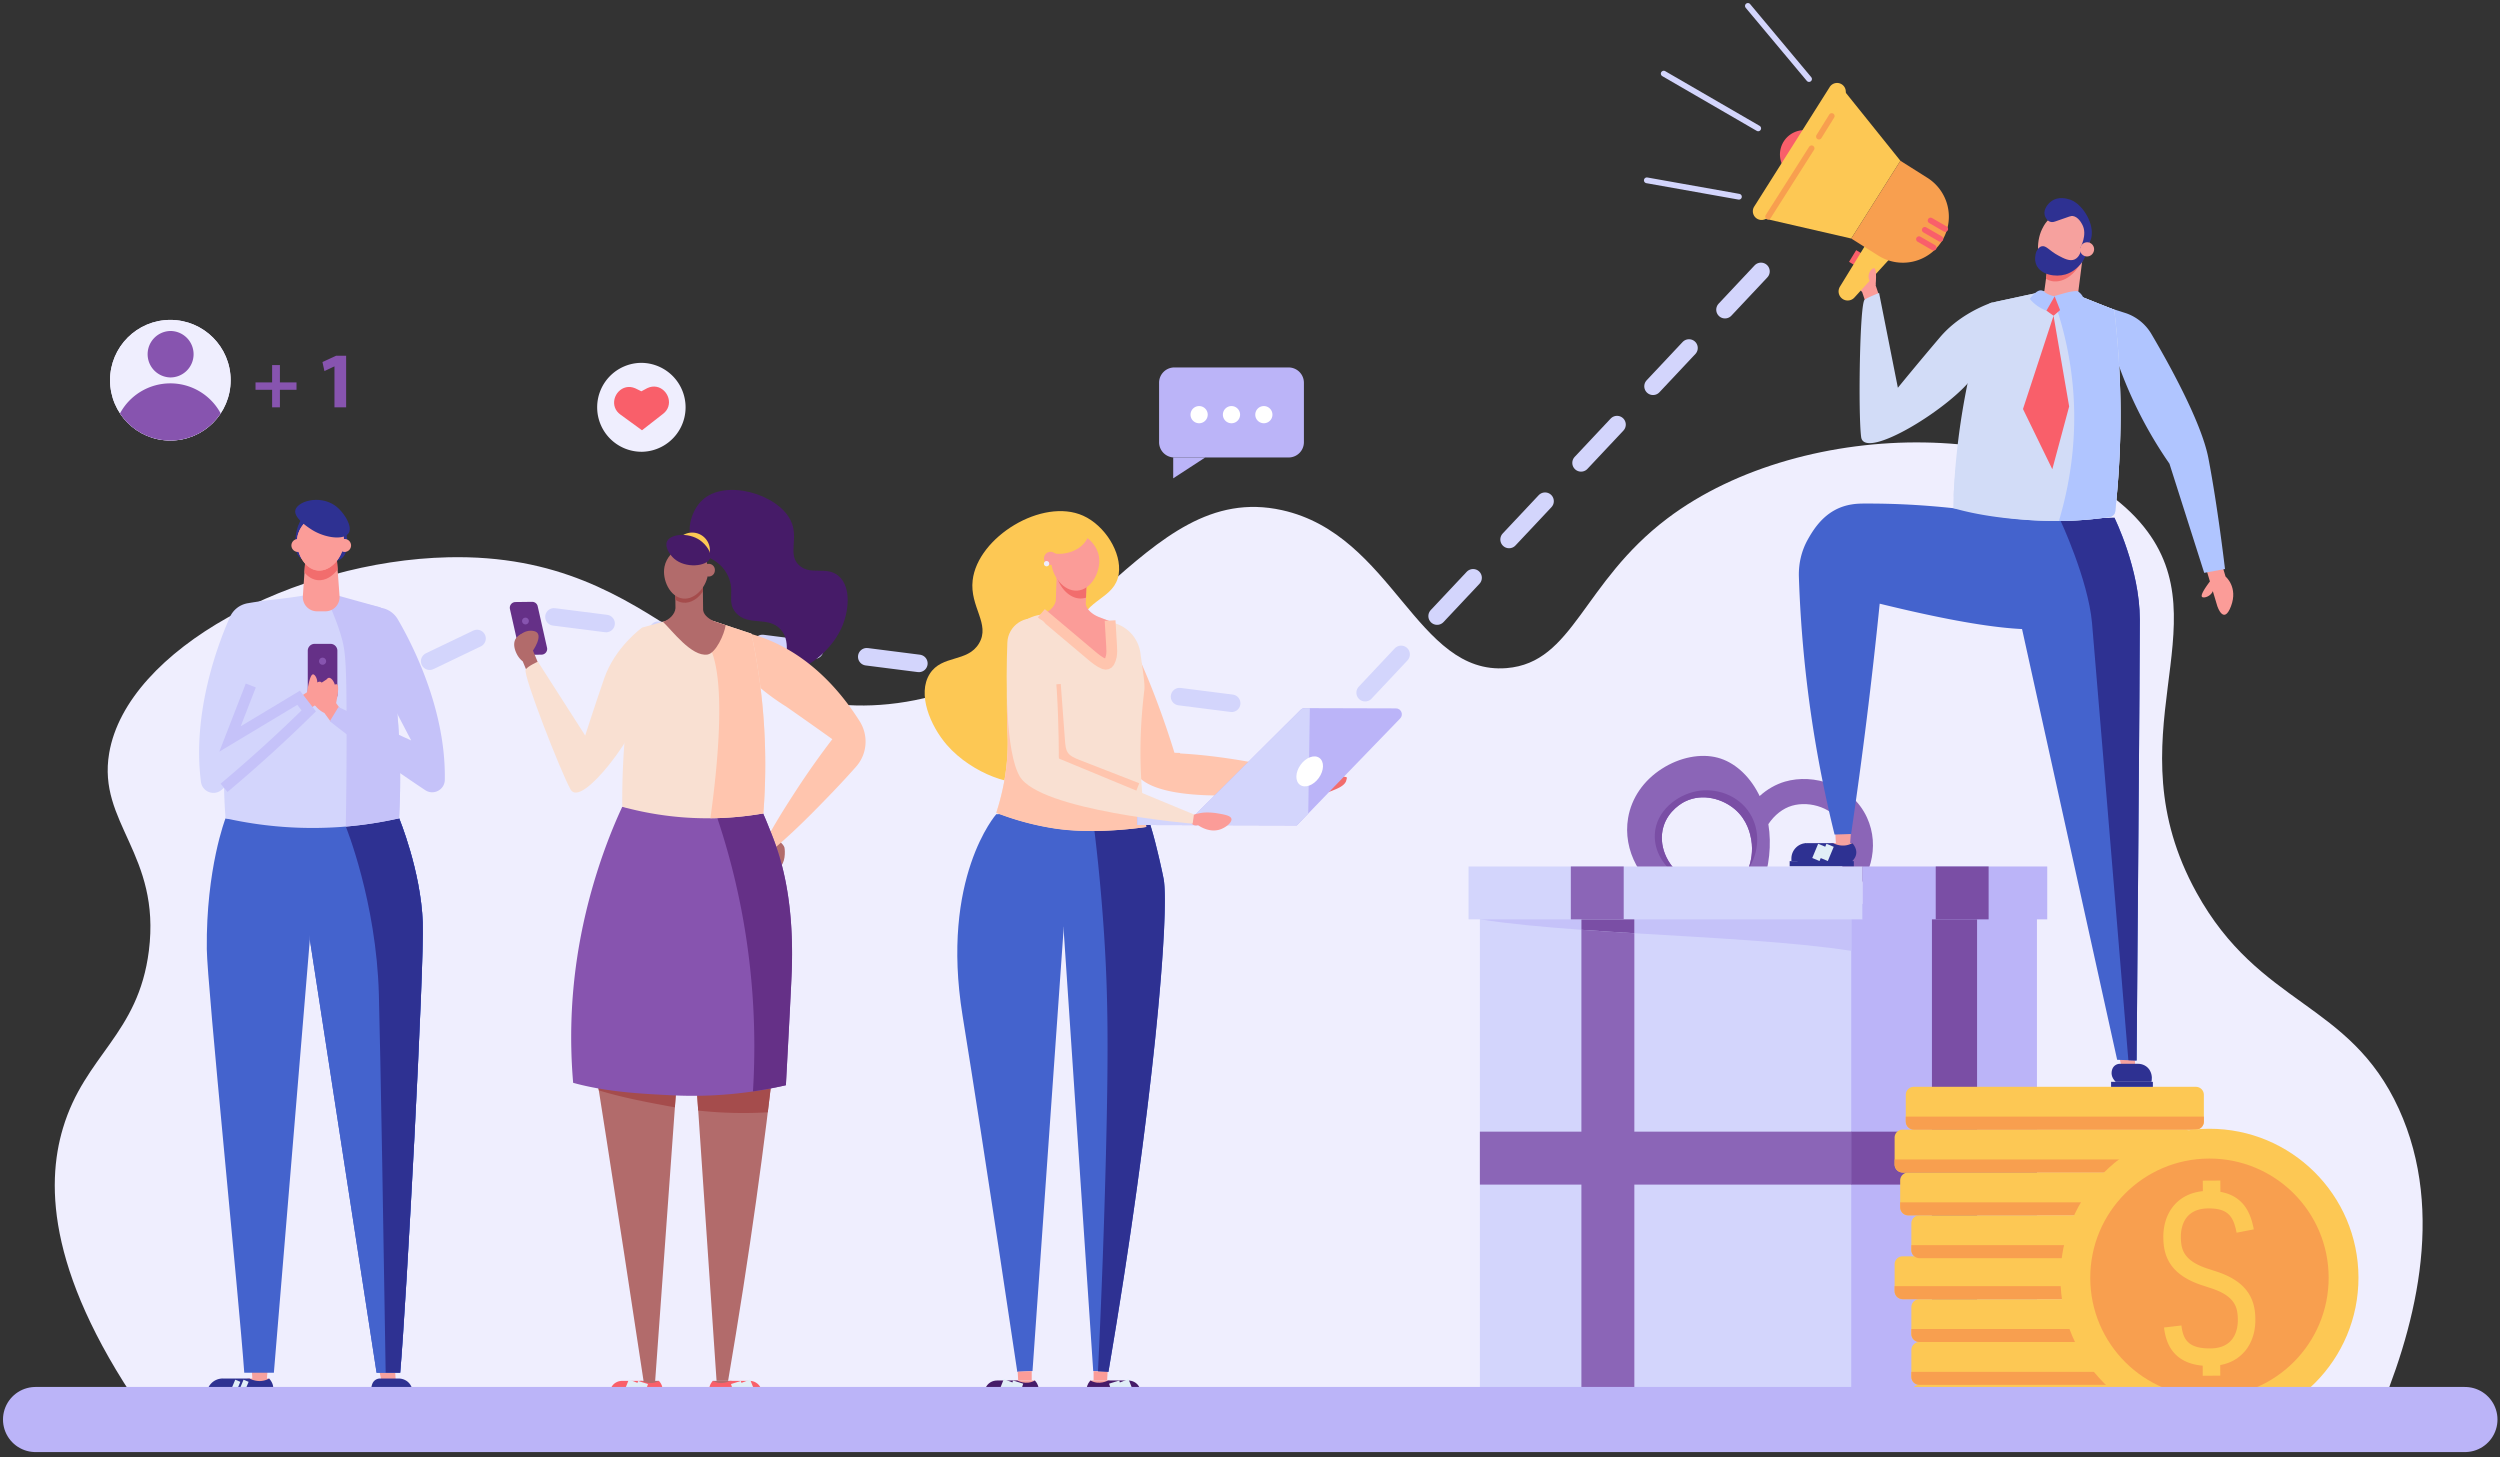 <svg xmlns="http://www.w3.org/2000/svg" width="422" height="246"><rect width="100%" height="100%" fill="#333333" stroke="none"/><g fill="none" fill-rule="evenodd"><path fill="#EFEEFE" d="M400.978 239.902c6.452-14.884 12.04-35.047 3.93-52.758-8.328-18.191-23.508-17.201-34.14-36.483-14.53-26.339 4.485-45.081-8.887-61.736-14.817-18.455-57.122-19.04-80.446-1.403-14.39 10.883-15.777 24.334-27.128 25.257-15.239 1.236-19.152-22.488-37.886-26.66-23.821-5.304-33.857 29.42-66.414 32.74-30.44 3.104-37.527-25.633-74.365-24.789-25.846.593-54.227 15.473-57.213 33.059-2.005 11.797 8.753 17.026 6.702 33.355-1.783 14.17-10.807 17.594-14.5 29.934-2.914 9.73-2.588 25.274 14.647 49.484h375.7"/><path stroke="#D3D5FC" stroke-dasharray="8.871 8.871" stroke-linecap="round" stroke-width="2.957" d="M93.508 104.13l121.948 15.544"/><path fill="#8B65B7" d="M295.225 155.677l-1.884-5.884c.451-.556 3.011-3.813 2.264-8.085-.146-.823-.606-3.25-2.735-5.079-2.034-1.75-5.43-2.806-8.424-1.34-.346.171-2.873 1.457-3.683 4.351-.827 2.953.488 6.319 3.34 8.348l-1.883 3.8c-5.287-2.622-8.327-8.26-7.396-13.714.572-3.366 2.598-6.318 5.697-8.306 3.015-1.938 6.544-2.635 9.434-1.867 2.74.73 5.236 2.923 6.844 6.018l.226.455c1.265-1.144 2.731-1.988 4.293-2.443 4.777-1.382 11.25.501 13.823 6.056 2.25 4.865.664 10.833-3.771 14.186l-2.556-3.379c2.857-2.163 3.896-5.959 2.477-9.024-1.592-3.441-5.801-4.632-8.791-3.767-1.55.45-2.97 1.566-4.001 3.111.555 3.429.18 7.15-1.148 10.762l-2.126 5.8"/><path fill="#7A4EA5" d="M295.363 137.28c-1.959-3.11-5.743-4.355-9.004-3.72-3.262.635-6.849 3.316-7.029 7.291-.125 2.794 1.466 5.517 4.093 7.104l.668.025c-2.844-2.034-4.155-5.391-3.328-8.34.81-2.894 3.337-4.18 3.683-4.351 2.994-1.466 6.39-.41 8.424 1.34 2.13 1.83 2.589 4.256 2.735 5.079.338 1.946-.008 3.679-.526 5.04 1.93-2.898 2.067-6.636.284-9.467"/><path fill="#BBB4F8" d="M281.147 238.407h62.688v-85.829h-62.688z"/><path fill="#D3D5FC" d="M249.805 238.407h62.684v-85.829h-62.684z"/><path fill="#8B65B7" d="M249.805 199.961h62.759v-8.937h-62.759z"/><path fill="#7A4EA5" d="M312.489 199.961h31.346v-8.937h-31.346z"/><path fill="#7A4EA5" d="M326.112 238.407h7.617v-85.829h-7.617z"/><path fill="#8B65B7" d="M266.94 238.407h8.937V157.53c-3.032-.18-6.027-.372-8.937-.58v81.456"/><path fill="#FFB73F" d="M275.877 152.578h-8.937v1.896l8.937-.372v-1.524"/><path fill="#C5C2F9" d="M249.805 155.188c4.924.764 10.825 1.307 17.135 1.763v-2.477l-17.135.714m62.685-2.61l-36.613 1.524v3.429c13.096.793 26.79 1.45 36.612 2.973v-7.926"/><path fill="#7A4EA5" d="M266.94 154.474v2.477c2.91.208 5.905.4 8.937.58v-3.429l-8.937.372"/><path fill="#D3D5FC" d="M247.892 155.188h66.51v-8.928h-66.51z"/><path fill="#8B65B7" d="M265.156 155.188h8.925v-8.928h-8.925z"/><path fill="#BBB4F8" d="M314.402 155.188h31.171v-8.928h-31.171z"/><path fill="#7A4EA5" d="M326.751 155.188h8.928v-8.928h-8.928z"/><path fill="#EFEEFE" d="M38.934 64.181c0-5.62-4.557-10.181-10.182-10.181-5.621 0-10.177 4.56-10.177 10.181 0 5.621 4.556 10.178 10.177 10.178 5.625 0 10.182-4.557 10.182-10.178"/><path fill="#EFEEFE" d="M38.934 64.181c0-5.62-4.557-10.181-10.182-10.181-5.621 0-10.177 4.56-10.177 10.181 0 5.621 4.556 10.178 10.177 10.178 5.625 0 10.182-4.557 10.182-10.178"/><path fill="#8754AF" d="M28.752 74.359c3.554 0 6.678-1.817 8.499-4.573a9.641 9.641 0 00-8.499-5.074 9.65 9.65 0 00-8.498 5.074 10.174 10.174 0 008.498 4.573m3.926-14.567a3.923 3.923 0 00-3.926-3.921 3.922 3.922 0 000 7.842 3.923 3.923 0 003.926-3.921m14.57 1.833v2.92h2.803v1.248h-2.803v2.961h-1.315v-2.961h-2.802v-1.248h2.802v-2.92h1.315m9.209.226h-.029l-1.663.789-.334-1.528 2.318-1.069h1.679v8.711h-1.971v-6.903"/><path fill="#FDC854" d="M323.986 233.767h47.62c.744 0 1.35.605 1.35 1.349v4.54c0 .743-.606 1.344-1.35 1.344h-47.62a1.348 1.348 0 01-1.349-1.345v-4.54c0-.743.606-1.348 1.35-1.348"/><path fill="#F89F4F" d="M324.015 241h47.567c.756 0 1.374-.614 1.374-1.374v-.827h-50.319v.827c0 .76.618 1.374 1.378 1.374"/><path fill="#FDC854" d="M323.986 226.534h47.62c.744 0 1.35.605 1.35 1.349v4.54c0 .743-.606 1.344-1.35 1.344h-47.62a1.348 1.348 0 01-1.349-1.345v-4.54c0-.743.606-1.348 1.35-1.348"/><path fill="#F89F4F" d="M324.015 233.767h47.567c.756 0 1.374-.614 1.374-1.374v-.827h-50.319v.827c0 .76.618 1.374 1.378 1.374"/><path fill="#FDC854" d="M323.986 219.3h47.62c.744 0 1.35.606 1.35 1.35v4.539c0 .743-.606 1.345-1.35 1.345h-47.62a1.348 1.348 0 01-1.349-1.345v-4.54c0-.743.606-1.348 1.35-1.348"/><path fill="#F89F4F" d="M324.015 226.534h47.567c.756 0 1.374-.614 1.374-1.374v-.827h-50.319v.827c0 .76.618 1.374 1.378 1.374"/><path fill="#FDC854" d="M321.155 212.068h47.625c.743 0 1.344.605 1.344 1.348v4.54c0 .743-.601 1.345-1.344 1.345h-47.625a1.344 1.344 0 01-1.345-1.345v-4.54c0-.743.601-1.348 1.345-1.348"/><path fill="#F89F4F" d="M321.184 219.3h47.566c.76 0 1.374-.613 1.374-1.373v-.827H319.81v.827c0 .76.614 1.374 1.374 1.374"/><path fill="#FDC854" d="M323.986 205.152h47.62c.744 0 1.35.601 1.35 1.345v4.539c0 .743-.606 1.349-1.35 1.349h-47.62a1.352 1.352 0 01-1.349-1.349v-4.54c0-.743.606-1.344 1.35-1.344"/><path fill="#F89F4F" d="M324.015 212.385h47.567c.756 0 1.374-.618 1.374-1.378v-.823h-50.319v.823c0 .76.618 1.378 1.378 1.378"/><path fill="#FDC854" d="M322.098 197.919h47.621c.748 0 1.35.601 1.35 1.344v4.54a1.35 1.35 0 01-1.35 1.349H322.1c-.744 0-1.35-.606-1.35-1.35v-4.539c0-.743.606-1.344 1.35-1.344"/><path fill="#F89F4F" d="M322.128 205.152h47.566c.76 0 1.374-.618 1.374-1.378v-.823H320.75v.823c0 .76.618 1.378 1.378 1.378"/><path fill="#FDC854" d="M321.155 190.686h47.625c.743 0 1.344.6 1.344 1.344v4.54c0 .743-.601 1.349-1.344 1.349h-47.625a1.348 1.348 0 01-1.345-1.35v-4.539c0-.743.601-1.344 1.345-1.344"/><path fill="#F89F4F" d="M321.184 197.919h47.566c.76 0 1.374-.618 1.374-1.378v-.823H319.81v.823c0 .76.614 1.378 1.374 1.378"/><path fill="#FDC854" d="M323.042 183.452h47.621c.748 0 1.349.602 1.349 1.345v4.54c0 .743-.601 1.349-1.349 1.349h-47.62c-.744 0-1.35-.606-1.35-1.35v-4.539c0-.743.606-1.345 1.35-1.345"/><path fill="#F89F4F" d="M323.072 190.686h47.566c.76 0 1.374-.619 1.374-1.379v-.822h-50.319v.822c0 .76.618 1.379 1.379 1.379"/><path fill="#FDC854" d="M398.109 215.617c-.042-13.894-11.33-25.12-25.224-25.082-13.89.038-25.12 11.33-25.082 25.22.037 13.89 11.33 25.12 25.224 25.082 13.89-.037 25.12-11.33 25.082-25.22"/><path fill="#F89F4F" d="M393.077 215.63c-.03-11.113-9.063-20.096-20.175-20.067-11.113.034-20.1 9.067-20.067 20.18.03 11.112 9.062 20.095 20.175 20.066 11.113-.033 20.096-9.066 20.067-20.18"/><path fill="#FDC854" d="M376.222 230.017c-.928.363-1.967.55-3.1.56-2.55.016-4.438-.585-5.77-1.834-1.149-1.082-1.826-2.606-2.064-4.66l2.936-.343c.28 2.41 1.195 3.9 4.878 3.875 4.214-.025 4.652-3.37 4.644-4.806-.013-2.105-.397-4.106-4.857-5.467l-.038-.013-.755-.25c-2.673-.823-4.515-1.988-5.622-3.558-1.144-1.625-1.298-3.379-1.303-4.723-.012-2.101.644-4.01 1.842-5.38 1.362-1.557 3.35-2.384 5.747-2.397 2.522-.012 4.38.648 5.683 2.018 1.257 1.324 1.73 3.09 1.997 4.477l-2.907.563c-.526-2.73-1.407-4.117-4.757-4.1-4.214.02-4.652 3.365-4.648 4.802.013 2.105.393 4.105 4.853 5.475l.033.008.756.25c2.673.823 4.515 1.984 5.625 3.555 1.145 1.62 1.3 3.374 1.308 4.719.012 2.096-.64 4.009-1.838 5.379a6.726 6.726 0 01-2.643 1.85"/><path fill="#FDC854" d="M374.785 232.209l-2.961.021-.017-3.136 2.957-.017.021 3.132m.025-29.797l-2.957.017-.021-3.136 2.961-.017.017 3.136"/><path fill="#F6A19E" d="M41.769 233.587h3.667v-.893h-3.667z"/><path fill="#2E3192" d="M45.42 232.694s1.586 1.532 0 3.12h-9.46c-.046-.185-.246-1.103.3-2.014a2.728 2.728 0 011.329-1.106h4.531s1.637.96 3.3 0"/><path fill="#4463CD" d="M34.607 236.686h11.092v-.873H34.607z"/><path fill="#2E3192" d="M37.589 232.694a2.681 2.681 0 00-2.681 2.685v.434h1.445a3.672 3.672 0 01.142-1.407 3.797 3.797 0 011.094-1.712"/><path fill="#F6A19E" d="M42.496 231.023l.104 1.813 2.448-.046.15-1.875-2.702.108"/><path fill="#4463CD" d="M41.23 231.712h5l6.072-73.112-.46-19.085-13.773-1.386s-3.307 8.494-3.161 22.096c.062 6 5.437 58.946 6.323 71.487m21.394 4.97h7.225v-.869h-7.225z"/><path fill="#F6A19E" d="M63.953 231.031l.384 1.805 2.447-.046-.116-1.875-2.715.116"/><path fill="#2E3192" d="M67.286 232.694c.806 0 1.578.4 2 1.085.004.009.008.013.013.021.55.91.35 1.83.304 2.013h-6.519c-.613-.539-.459-1.633-.238-2.217a1.398 1.398 0 011.308-.902h3.132"/><path fill="#4463CD" d="M67.553 231.712c1.052-11.868 4.084-68.769 3.809-76.023-.335-8.757-3.989-17.56-3.989-17.56-3.12.304-13.881.275-17.201 0-.272 3.5.797 9.976.898 14.128.083 3.637.88 3.224 1.232 6.343l11.263 73.112h3.988"/><path fill="#4463CD" d="M67.553 231.712c1.052-11.868 4.084-68.769 3.809-76.023-.335-8.757-3.989-17.56-3.989-17.56-3.12.304-13.881.275-17.201 0-.272 3.5.797 9.976.898 14.128.083 3.637.88 3.224 1.232 6.343l11.263 73.112h3.988"/><path stroke="#E1EEF7" stroke-width=".931" d="M40.137 233.074l-.999 2.4m2.4-2.4l-.994 2.4"/><path fill="#2E3192" d="M71.362 155.69c-.335-8.758-3.989-17.561-3.989-17.561-1.22.12-3.612.187-6.272.213l-2.731 1.181s5.153 12.637 5.583 28.302c.288 10.52.827 43.403 1.148 63.887h2.452c1.052-11.868 4.084-68.769 3.809-76.023"/><path fill="#D3D5FC" d="M38.07 138.129a98.074 98.074 0 010-14.65c.575-7.764 2.083-16.225 3.632-21.629 4.03-.735 8.019-.83 12.095-1.87l10.436 2.555a127.57 127.57 0 012.998 19.85c.41 5.75.393 11.033.142 15.744a66.195 66.195 0 01-9.839 1.461 67.05 67.05 0 01-19.465-1.461"/><path fill="#C5C2F9" d="M64.233 102.535l-9.184-2.556c.134 1.6 1.512 3.826 2.581 7.555.656 2.293.865 3.997.877 15.31a930.624 930.624 0 01-.137 16.68c3.315-.285 6.33-.79 9.003-1.395.25-4.711.268-9.994-.142-15.745a127.574 127.574 0 00-2.998-19.849"/><path fill="#FB9C98" d="M54.928 103.19h-1.42a2.389 2.389 0 01-2.384-2.547l.53-7.943h5.083l.576 7.93a2.39 2.39 0 01-2.385 2.56"/><path fill="#F26D6D" d="M56.987 96.129l-.25-3.429h-5.083l-.263 3.938c.597.719 1.374 1.22 2.272 1.295 1.29.113 2.502-.672 3.324-1.804"/><path fill="#653087" d="M55.789 118.43h-2.677a1.158 1.158 0 01-1.161-1.157v-7.43c0-.639.518-1.16 1.16-1.16h2.678c.643 0 1.16.521 1.16 1.16v7.43c0 .639-.517 1.157-1.16 1.157"/><path fill="#8754AF" d="M53.855 111.572a.592.592 0 01.635-.555c.33.02.58.309.56.639a.598.598 0 11-1.195-.084"/><path fill="#FB9C98" d="M51.608 120.075l1.487-.973a4.238 4.238 0 001.746-.535c.33-.188 1.724-.981 1.775-2.271.037-.907-.598-1.909-1.086-1.88-.163.009-.297.134-.393.263l-4.731 3.103 1.202 2.293"/><path fill="#2E3192" d="M57.18 87.184s1.382 1.144 1.423 4.48c.042 3.337-2.526 3.112-2.526 3.112l-.568-5.258 1.67-2.334m-5.913 0s-1.378 1.144-1.42 4.48c-.046 3.337 2.527 3.112 2.527 3.112l.568-5.258-1.675-2.334"/><path fill="#FB9C98" d="M51.984 87.743c-.175.134-1.503 1.182-1.796 2.94-.392 2.33 1.124 5.42 3.475 5.621 2.255.192 4.268-2.343 4.39-4.706.1-2.097-1.266-4.498-3.187-4.807-1.353-.213-2.519.676-2.882.952"/><path fill="#FB9C98" d="M51.984 87.743c-.175.134-1.503 1.182-1.796 2.94-.392 2.33 1.124 5.42 3.475 5.621 2.255.192 4.268-2.343 4.39-4.706.1-2.097-1.266-4.498-3.187-4.807-1.353-.213-2.519.676-2.882.952"/><path fill="#2E3192" d="M49.838 86.252c-.134 1.39 2.685 3.099 2.96 3.266 2.398 1.428 5.684 1.708 6.173.209.263-.806-.3-2.038-1.057-3.032a7.26 7.26 0 00-.906-.99c-2.74-2.418-7.012-1.094-7.17.547"/><path fill="#FB9C98" d="M59.255 92.166a1.097 1.097 0 00-.998-1.182 1.094 1.094 0 00-.184 2.18 1.095 1.095 0 001.182-.998m-7.885 0a1.09 1.09 0 00-.994-1.182 1.096 1.096 0 00-1.182.998c-.05.601.397 1.127.999 1.182a1.093 1.093 0 001.177-.998"/><path fill="#D3D5FC" d="M41.702 101.85a4.016 4.016 0 00-2.89 2.31c-1.979 4.456-6.406 16.057-4.89 27.821.217 1.662 2.176 2.44 3.462 1.366a230.973 230.973 0 006.327-5.467 243.56 243.56 0 008.407-7.884c-1.023-1.324-.69-.894-1.712-2.214l-11.58 6.958 5.311-13.677-2.435-9.213"/><path stroke="#C5C2F9" stroke-width="1.816" d="M37.819 132.984a243.993 243.993 0 0014.299-12.988c-1.023-1.324-.69-.894-1.712-2.214l-11.58 6.958 3.507-9.03"/><path fill="#FB9C98" d="M51.825 116.926c.389-2.522.748-3.086 1.015-3.094.368-.009.965 1.031.61 1.983a1.726 1.726 0 01-1.625 1.111"/><path fill="#FB9C98" d="M55.801 121.787l-1.048-1.436a4.293 4.293 0 01-1.44-1.12c-.243-.292-1.266-1.532-.857-2.756.288-.86 1.24-1.57 1.683-1.37.15.067.23.23.272.385l3.328 4.577-1.938 1.72"/><path fill="#C5C2F9" d="M64.016 102.56a4.018 4.018 0 013.128 1.975c2.464 4.21 8.147 15.252 7.939 27.112-.03 1.67-1.892 2.66-3.291 1.737a254.293 254.293 0 01-6.891-4.731 248.152 248.152 0 01-9.23-6.908c.874-1.428.59-.964 1.458-2.388l12.282 5.633-6.794-13.004 1.399-9.426"/><path fill="#FB9C98" d="M56.716 118.764c.526-2.498.392-3.15.146-3.25-.343-.137-1.27.623-1.274 1.638a1.716 1.716 0 001.128 1.612"/><path fill="#B26B6B" d="M104.884 140.233s-9.188 10.386-5.525 33.03c3.666 22.639 9.27 59.827 9.27 59.827h1.963l5.363-74.365s3.211-6.306 3.412-19.13l-14.483.638m3.165 93.634h3.178v-.777h-3.178z"/><path fill="#F95F6A" d="M111.215 233.09s1.378 1.328 0 2.706h-8.206a2.369 2.369 0 01.258-1.745c.005-.004.009-.013.013-.017.372-.601 1.044-.944 1.75-.944h3.32s1.424.836 2.865 0"/><path fill="#D3D5FC" d="M102.779 236.678h8.678v-.882h-8.678z"/><path stroke="#E1EEF7" stroke-width="1.744" d="M106.96 233.178c-.27.688-.549 1.389-.82 2.076m2.4-1.887c-.228.741-.456 1.47-.692 2.211"/><path fill="#A54C4C" d="M119.362 139.766l-.722-.138-9.438.413c-3.182 5.417-6.757 12.838-9.267 21.428a89.268 89.268 0 00-1.328 5.09c.13 2.106.367 4.336.752 6.704.542 3.336 1.123 6.99 1.724 10.795 3.938 1.203 7.96 1.959 11.685 2.652.384.07.769.138 1.153.204l2.034-28.189s3.182-6.247 3.407-18.96"/><path fill="#B26B6B" d="M128.137 136.458c.517.017 1.987 5.454 2.171 6.043.814 2.631 1.838 7.317 2.026 8.348.993 5.438-2.038 38.834-9.434 82.241h-1.946c-1.65-24.639-3.47-50.824-5.12-75.463.3-7.175.6-14.353.902-21.528l11.4.36"/><path fill="#B26B6B" d="M120.323 233.867h3.178v-.777h-3.178z"/><path fill="#F95F6A" d="M120.335 233.09s-1.378 1.328 0 2.706h8.207a2.36 2.36 0 00-.272-1.762c-.372-.601-1.048-.944-1.75-.944h-3.32s-1.424.836-2.865 0"/><path fill="#D3D5FC" d="M120.093 236.678h8.678v-.882h-8.678z"/><path stroke="#E1EEF7" stroke-width="1.744" d="M125.804 233.178c.27.688.549 1.389.82 2.076m-2.4-1.887c.228.741.456 1.47.692 2.211"/><path fill="#A54C4C" d="M132.334 150.85c-.188-1.032-1.212-5.718-2.026-8.349-.05-.163-.196-.69-.397-1.37-.918-.096-1.841-.196-2.764-.296a2.952 2.952 0 00-1.048-.305 2.941 2.941 0 00-1.333.2c-2.259-.371-4.58-.793-6.961-1.265a19.285 19.285 0 01-1.195-.292l-.776 18.454c.655 9.768 1.336 19.774 2.02 29.835 4.29.471 8.245.5 11.748.296 2.452-19.954 3.337-33.601 2.732-36.909"/><path fill="#461B68" d="M142.01 106.068c1.282-2.794 1.733-6.911-.414-8.807-2.067-1.825-4.748-.017-6.727-1.859-1.976-1.841.037-4.577-1.395-7.53-2.18-4.493-11.021-7.078-14.91-3.47-1.778 1.654-2.747 4.815-1.762 7.137 1.157 2.727 4.097 2.134 5.868 5.258 1.629 2.877-.134 4.677 1.52 6.61 2.055 2.402 5.496.49 7.617 2.882 2.063 2.322.055 5.789 1.67 6.511 1.847.823 6.612-2.552 8.533-6.732"/><path fill="#FDC854" d="M113.854 92.888a2.986 2.986 0 115.973-.001 2.986 2.986 0 01-5.973.001"/><path fill="#B26B6B" d="M131.056 141.503s1.232 1.015 1.357 1.553c.121.54.221 2.753-.94 3.42-1.16.669-1.027-.93-1.027-.93l-.004-1.742-1.266-2.08 1.88-.221"/><path fill="#FFC5AE" d="M123.463 109.012c-.137-1.428 1.203-2.543 2.598-2.192.472.117.948.25 1.424.397 8.686 2.693 14.324 9.312 17.62 14.516 1.528 2.41 1.298 5.538-.594 7.676a139.459 139.459 0 01-3.708 4.03c-3.587 3.746-6.724 6.903-10.09 9.76-.693-.456-.672-1.028-1.365-1.483 1.578-2.873 3.002-5.174 5.04-8.302 2.05-3.15 4.105-6.027 6.11-8.64a772.644 772.644 0 00-7.826-5.526s-8.206-4.936-9.096-9.471a8.96 8.96 0 01-.113-.765"/><path fill="#FB9C98" d="M90.238 110.49c.025-2.067-.188-2.563-.401-2.605-.292-.059-.91.693-.752 1.503.109.568.572 1.01 1.153 1.103"/><path fill="#653087" d="M91.411 110.507l-2.806.034a.958.958 0 01-.952-.752l-1.575-6.99a.965.965 0 01.932-1.174l2.806-.034a.95.95 0 01.948.752l1.574 6.99a.964.964 0 01-.927 1.174"/><path fill="#8754AF" d="M89.26 104.74a.57.57 0 10-1.126.181.57.57 0 001.127-.181"/><path fill="#B26B6B" d="M88.847 113.105l-.605-1.462a3.675 3.675 0 01-1.015-1.265c-.15-.3-.777-1.583-.171-2.556.43-.685 1.394-1.102 1.737-.835.117.088.15.242.159.388l1.925 4.644-2.03 1.086"/><path fill="#F9E0D2" d="M108.387 105.939s-4.568 3.257-6.414 8.62c-1.842 5.361-3.19 9.604-3.19 9.604l-7.99-12.474s-1.658.735-2.059 1.32c-.534.768 5.893 17.24 7.58 20.254 1.833 3.274 11.401-9.513 12.658-15.147 1.253-5.633-.585-12.177-.585-12.177"/><path fill="#B26B6B" d="M87.047 107.943s1.261-1.862 3.12-1.411c1.862.455-.347 3.503-.347 3.503l-2.773-2.092"/><path fill="#8754AF" d="M121.63 137.506a2.853 2.853 0 00-1.082-.163c-.61.03-1.064.247-1.294.38a214.57 214.57 0 01-7.07-.325c-2.494-.155-4.799-.986-7.146-1.211-2.764 5.921-6.03 14.963-7.609 25.416a90.039 90.039 0 00-.68 21.177c5.596 1.554 11.484 1.85 16.783 2.113a69.728 69.728 0 0019.127-1.708c.53-9.755.932-17.498.998-19.57.443-14.144-2.73-21.093-3.963-24.2a59.175 59.175 0 00-.885-2.113c-2.393.07-4.786.137-7.179.204"/><path fill="#653087" d="M128.809 137.302c-2.393.07-4.786.137-7.179.204a2.728 2.728 0 00-.798-.158 119.88 119.88 0 013.133 10.77c3.328 13.827 3.733 26.26 3.136 36.111a70.916 70.916 0 005.558-1.044c.53-9.755.932-17.498.998-19.57.443-14.144-2.73-21.093-3.963-24.2a59.175 59.175 0 00-.885-2.113"/><path fill="#F9E0D2" d="M128.855 137.306c.48-6.18.505-13.414-.501-21.407a105.24 105.24 0 00-1.52-8.937c-3.375-1.115-6.75-2.23-10.12-3.345l-8.33 2.322a129.13 129.13 0 00-3.346 30.248c2.848.78 6.348 1.49 10.378 1.791a54.707 54.707 0 0013.439-.672"/><path fill="#FFC5AE" d="M128.855 137.306c.48-6.18.505-13.414-.501-21.407a105.24 105.24 0 00-1.52-8.937c-2.164-.714-4.327-1.428-6.49-2.147-1.282.982-1.733 2.318-.693 4.147 3.06 5.367 1.445 20.747.263 29.158a54.58 54.58 0 008.94-.814"/><path fill="#B26B6B" d="M114.017 102.665l-.05-4.69 4.66-.226.059 5.237c.104.948 1.261 1.7 2.163 2l1.637.54c-.171 1.448-1.65 4.752-3.07 4.965-2.685.405-6.009-4.13-7.525-5.534 1.003-.275 2.063-1.257 2.126-2.292"/><path fill="#A54C4C" d="M118.648 99.841l-.02-2.092-4.661.226.033 3.261c.384.263.819.439 1.29.493 1.308.146 2.56-.697 3.358-1.888"/><path fill="#B26B6B" d="M113.92 92.95c-.166.122-1.44 1.07-1.757 2.715-.426 2.184.918 5.12 3.128 5.37 2.109.235 4.067-2.096 4.234-4.317.15-1.967-1.073-4.256-2.873-4.59-1.265-.238-2.385.572-2.731.823"/><path fill="#B26B6B" d="M120.665 96.321a1.027 1.027 0 10-2.046-.171 1.028 1.028 0 102.046.171"/><path fill="#461B68" d="M112.593 91.389c-.418.91.43 2.234 1.21 2.919 1.922 1.687 5.476 1.299 6.044-.03.405-.947-.698-2.396-1.72-3.106-1.91-1.32-4.945-1.07-5.534.217"/><path fill="#4463CD" d="M192.103 133.56c.53.017 2.046 5.613 2.234 6.218.84 2.71 1.892 7.53 2.088 8.595 1.02 5.596-1.708 38.516-9.321 83.197l-2.568-.133-5.1-76.09c.31-7.384.623-14.771.932-22.159l11.735.372"/><path fill="#F6A19E" d="M184.06 233.825h3.269v-.797h-3.269z"/><path fill="#461B68" d="M184.072 233.028s-1.42 1.365 0 2.785h8.448c.042-.167.218-.99-.271-1.8-.004-.004-.008-.012-.013-.016-.38-.619-1.073-.97-1.8-.97h-3.416s-1.465.857-2.948 0"/><path fill="#D3D5FC" d="M183.822 236.719h8.932v-.906h-8.932z"/><path fill="#FB9C98" d="M186.966 231.541l-.083 1.487h-2.285v-1.579l2.368.092"/><path stroke="#E1EEF7" stroke-width="1.796" d="M189.646 233.115c.278.692.548 1.383.827 2.074m-2.4-1.891c.23.743.459 1.474.688 2.217"/><path fill="#2E3192" d="M185.337 231.478l1.767.092c7.613-44.68 10.34-77.601 9.321-83.197-.196-1.065-1.249-5.885-2.088-8.595-.188-.605-1.704-6.201-2.234-6.218 0 0-4.82-.155-8.277-.263a318.838 318.838 0 012.551 24.547c.652 10.09.748 19.031.31 36.892a1564.398 1564.398 0 01-1.35 36.742"/><path fill="#FDC854" d="M159.838 125.755c-2.82-3.254-5.045-8.616-2.898-12.007 2.063-3.261 6.38-1.883 8.318-5.14 1.963-3.296-1.599-6.156-1.073-10.667.844-7.275 11.756-13.99 18.647-10.891 3.675 1.65 6.548 6.247 6.013 9.826-.634 4.281-5.717 4.197-6.635 8.829-.882 4.456 3.395 6.686 2.033 9.968-1.64 3.943-8.423 2.176-10.599 6.381-1.967 3.797 2.26 7.751.31 9.41-2.164 1.829-9.894-.836-14.116-5.71"/><path fill="#4463CD" d="M168.165 137.444s-9.459 10.695-5.684 33.998c3.771 23.303 9.238 60.128 9.238 60.128l2.568-.133 5.275-74.958s3.307-6.49 3.512-19.691l-14.909.656"/><path fill="#F26D6D" d="M219.77 133.163l.618-.05c.23-.02.46-.038.69-.03.58.585 1.494.865 2.317.79.334-.033.66-.121.985-.213.13-.038.247-.092.435-.163.35-.138.639-.263.735-.305.522-.234 1.578-.71 1.724-1.528.013-.08.176-.451-.029-.493-1.344-.276-3.153-.418-4.335-.367-.066-.305-.029-.61.184-.836.134-.137.305-.234.46-.35.154-.113.304-.251.359-.439.058-.184-.013-.418-.192-.489-.197-.079-.414.059-.58.193-.285.225-.573.45-.857.672-.259.205-.518.41-.702.68-.087.134-.162.285-.3.368-.121.075-.272.084-.41.088l-1.11.037c0 .802.008 1.63.008 2.435"/><path fill="#FFC5AE" d="M184.243 111.393s2.911 12.841 7.58 19.29c4.456 6.16 28.118 2.547 28.118 2.547l-.017-2.614s-10.837-3.045-21.657-3.475c0 0-2.982-10.065-7.154-18.517a2.41 2.41 0 00-3.971-.526l-2.899 3.295"/><path stroke="#FFC5AE" stroke-width="1.82" d="M198.296 127.07a3.325 3.325 0 01-1.077 2.36"/><path fill="#F9E0D2" d="M193.485 139.594c-1.6-10.511-.873-18.425-.317-23.165.12-1.036-.276-3.295-.664-6.172a6.131 6.131 0 00-3.897-4.907c-2.497-.957-4.998-1.913-7.5-2.865l-5.976 1.374a6.6 6.6 0 00-3.587 2.176s-.009.016-.021.025c-2.134 2.568-1.454 17.836-1.454 17.836.138 3.09-.075 7.626-1.896 13.276a46.709 46.709 0 009.819 2.644c5.566.86 12.035.275 15.493-.222"/><path fill="#FB9C98" d="M178.221 101.316l.18-5.108 5.078-.017-.196 5.705c.067 1.036 1.29 1.913 2.26 2.28l1.753.673c.489 2.986.885 6.815-.347 7.312-.73.297-1.733-.701-3.24-2.063a93.61 93.61 0 00-7.914-6.394c1.102-.25 2.305-1.265 2.426-2.388"/><path fill="#F26D6D" d="M182.602 101.023a2.93 2.93 0 00.718-.142l.16-4.69-5.08.017-.037 1.007c.526 2.054 2.276 3.938 4.24 3.808"/><path fill="#FB9C98" d="M183.734 90.971c.175.142 1.516 1.236 1.783 3.04.35 2.398-1.261 5.53-3.67 5.688-2.31.155-4.327-2.48-4.398-4.907-.067-2.146 1.378-4.577 3.353-4.852 1.39-.197 2.564.743 2.932 1.031"/><path fill="#FDC854" d="M183.813 88.403c.589.898-.1 2.443-.818 3.295-1.771 2.105-5.613 2.263-6.432.944-.584-.94.36-2.656 1.333-3.58 1.812-1.711 5.078-1.933 5.917-.66"/><path fill="#FFC5AE" d="M177.996 139.853c5.562.86 12.031.238 15.49-.259-.155-3.006-.565-3.7-1.446-5.8-2.23-.994-11.935-3.19-13.568-3.776-1.938-.693-.389-8.519-1.93-9.471-1.194-.735-3.8-5.245-6.556-3.955-.071 3.896.083 7.346.083 7.346.138 3.09-.075 7.626-1.896 13.276a46.46 46.46 0 009.823 2.64"/><path fill="#FB9C98" d="M176.225 94.308a1.12 1.12 0 011.073-1.165c.618-.021 1.14.46 1.165 1.077a1.12 1.12 0 01-2.238.088"/><path fill="#EFEEFE" d="M177.11 95.147c0-.246-.2-.446-.45-.446a.448.448 0 10.008.897.44.44 0 00.442-.45"/><path stroke="#FFC5AE" stroke-width="1.82" d="M175.778 103.512c1.98 1.667 3.955 3.333 5.935 4.995.822.697 1.65 1.39 2.472 2.084.68.572 1.386 1.157 2.2 1.487.318.13.686.004.848-.293.172-.317.293-.66.364-1.01.108-.572.075-1.161.042-1.742-.088-1.428-.172-2.856-.255-4.28m-9.234 10.77c.238 3.161.472 6.323.706 9.484.067.906.15 1.863.677 2.602.563.802 1.532 1.198 2.447 1.553 3.328 1.3 6.66 2.598 9.993 3.897"/><path fill="#BBB4F8" d="M191.978 137.728l9.546.025 18.02-17.929c.188-.188.443-.292.71-.292l15.377.042c.885 0 1.336 1.065.718 1.7l-17.448 18.053-26.928-.07.005-1.53"/><path fill="#D3D5FC" d="M218.901 139.327l-26.928-.07.005-1.53 9.546.026 18.02-17.929c.188-.188.443-.292.71-.292l.848.004-.271 17.795-1.93 1.996"/><path fill="#FFF" d="M219.536 129.104c.902-1.257 2.326-1.78 3.174-1.17.852.61.806 2.126-.096 3.383-.902 1.253-2.326 1.78-3.174 1.165-.852-.61-.806-2.121.096-3.378"/><path fill="#FB9C98" d="M201.295 139.143c-.364-.321-.401-1.04.079-1.57a9.86 9.86 0 01.36-.117s.53-.163 1.077-.242c1.177-.175 2.522.05 2.522.05 1.332.221 2.401.401 2.53.948.138.618-.956 1.495-1.966 1.817-1.746.55-3.354-.522-3.667-.74-.042.013-.585.163-.935-.146"/><path fill="#F9E0D2" d="M175.707 104.636c-2.693-.978-5.562.969-5.667 3.838-.238 6.393-.326 18.37 2.076 22.555 3.336 5.817 29.208 8.01 29.208 8.01l.217-1.558-22.814-9.446s.112-22.23-2.928-23.366c-.03-.012-.058-.025-.092-.033"/><path fill="#F6A19E" d="M171.422 233.825h3.275v-.797h-3.275z"/><path fill="#461B68" d="M174.684 233.028s1.416 1.365 0 2.785h-8.448c-.042-.167-.222-.99.267-1.8l.012-.016c.385-.619 1.078-.97 1.8-.97h3.42s1.467.857 2.95 0"/><path fill="#D3D5FC" d="M165.998 236.719h8.932v-.906h-8.932z"/><path fill="#FB9C98" d="M171.786 231.541l.083 1.487h2.285v-1.579l-2.368.092"/><path stroke="#E1EEF7" stroke-width="1.796" d="M170.279 233.115c-.27.692-.549 1.383-.82 2.074m2.4-1.891c-.229.743-.466 1.474-.696 2.217"/><path fill="#F6A19E" d="M309.09 143.186h3.579v-.869h-3.579z"/><path fill="#2E3192" d="M312.656 142.317s1.554 1.491 0 3.045h-9.242c-.041-.184-.238-1.082.297-1.967a2.613 2.613 0 011.294-1.078h4.427s1.604.936 3.224 0m-10.561 3.897h10.833v-.852h-10.833z"/><path fill="#2E3192" d="M305.005 142.317a2.617 2.617 0 00-2.618 2.619v.426h1.416c-.03-.318-.034-.81.133-1.374a3.69 3.69 0 011.07-1.67"/><path fill="#F6A19E" d="M309.8 140.68l.104 1.771 2.389-.046.146-1.829-2.639.104"/><path stroke="#E1EEF7" stroke-width="1.33" d="M307.52 142.685l-.999 2.4m2.4-2.4l-.998 2.4"/><path fill="#4463CD" d="M350.125 90.282c2.35 1.78 3.157 3.617 3.374 4.156.217.538.906 2.305.572 4.435 0 0-.463 2.944-3.566 5.646-3.846 3.345-16.659 1.436-33.213-2.619a855.108 855.108 0 01-4.827 38.885c-.811.02-1.98.062-2.79.083a210.79 210.79 0 01-3.659-18.195 210.394 210.394 0 01-2.364-25.304c-.07-2.234.447-4.456 1.558-6.394l.025-.05c.677-1.165 2.005-3.474 4.473-4.815 1.975-1.077 3.88-1.106 4.986-1.11 10.875-.042 18.267 1.169 27.028 2.275 1.896.238 5.291.652 8.403 3.007"/><path fill="#FB9C98" d="M375.127 95.49l.543 1.83s2.155 1.77.923 5.01c-1.228 3.241-2.3.021-2.3.021l-1.738-5.809 2.572-1.052"/><path fill="#FB9C98" d="M373.19 97.941c-1.512 1.984-1.667 2.619-1.487 2.81.242.264 1.378-.016 1.808-.914a1.68 1.68 0 00-.321-1.896"/><path fill="#B0C5FF" d="M358.67 52.805a7.999 7.999 0 014.476 3.554c2.81 4.765 8.448 14.847 9.626 20.96 1.583 8.22 2.806 18.726 2.806 18.726l-3.508.652c-1.954-6.143-3.913-12.282-5.867-18.425-2-2.882-4.18-6.478-6.168-10.78a72.047 72.047 0 01-4.101-11.25c-.15-1.482-.305-2.965-.46-4.447l3.195 1.01"/><path fill="#FB9C98" d="M314.882 50.934l-.555-1.65a4.203 4.203 0 01-1.024-1.465c-.137-.342-.73-1.796.005-2.819.522-.722 1.616-1.11 1.97-.793.122.108.147.284.143.438l1.77 5.245-2.309 1.044"/><path fill="#D2DCF7" d="M337.316 52.212a.969.969 0 00-1.294-1.069c-2.042.764-5.747 2.493-8.528 5.76-4.042 4.747-7.133 8.552-7.133 8.552l-3.17-15.999s-1.783.685-2.43 1.12c-.856.571-1.11 19.44-.597 23.21.564 4.093 15.514-5.157 19.068-10.423 2.552-3.78 3.658-8.683 4.084-11.15"/><path fill="#2E3192" d="M356.351 183.461h7.054v-.848h-7.054z"/><path fill="#F6A19E" d="M357.646 177.94l.376 1.762 2.389-.046-.113-1.829-2.652.113"/><path fill="#2E3192" d="M360.9 179.569c.789 0 1.54.384 1.958 1.056l.012.021c.535.885.339 1.783.297 1.967h-6.043c-.806-.806-.773-1.595-.56-2.167.2-.53.71-.877 1.274-.877h3.061"/><path fill="#4463CD" d="M360.661 179.013c.096-11.685.551-67.332.543-74.427-.012-8.557-4.289-17.19-4.289-17.19-3.061.188-13.564-.225-16.796-.61-.389 3.404.426 9.765.371 13.82-.046 3.554.48 1.988.714 5.045l16.17 73.241 3.287.121"/><path fill="#2E3192" d="M360.661 179.013c.096-11.685.551-67.332.543-74.427-.012-8.557-4.289-17.19-4.289-17.19-1.52.097-4.878.038-8.273-.087l-.914.38s4.744 10.094 5.404 17.46c.492 5.534 4.284 51.392 6.134 73.814l1.395.05"/><path fill="#D2DCF7" d="M331.854 86.068a2.728 2.728 0 01-2.067-2.777 120.529 120.529 0 015.821-31.705.738.738 0 01.54-.485c3.841-.826 7.683-1.653 11.525-2.476l9.2 3.667a148.44 148.44 0 011.07 17.76c0 5.923-.355 11.373-.894 16.259-.054.497-.439.89-.931.964a62.29 62.29 0 01-24.264-1.207"/><path fill="#D2DCF7" d="M329.724 85.78c.05-7.103 1.62-15.593 3.75-24.568.848-3.558 2.143-7.116 3.166-10.22 3.98-.851 7.058-1.51 11.033-2.367l9.2 3.667a148.138 148.138 0 01.176 34.01 1.104 1.104 0 01-.931.973 62.125 62.125 0 01-11.2.631c-6.11-.205-11.272-.994-15.194-2.126"/><path fill="#B0C5FF" d="M356.118 87.275c.492-.075.877-.472.93-.968a147.98 147.98 0 00-.175-34.015l-9.2-3.667c-.555.121-1.098.234-1.624.347a59.21 59.21 0 013.5 13.28c1.47 10.365-.088 19.29-2.01 25.687a62.377 62.377 0 008.579-.664"/><path fill="#F95F6A" d="M346.638 53.302l2.635 15.306-2.844 10.599-4.949-10.165 5.158-15.74"/><path fill="#F6A19E" d="M351.632 42.833l-.914 7.183-5.88.923 1.253-9.234 5.541 1.128"/><path fill="#F26D6D" d="M346.09 41.705l5.542 1.128-.066.505c-.598 2.397-3.007 4.61-5.292 4.1-.325-.07-.634-.2-.914-.367l.73-5.366"/><path fill="#F6A19E" d="M347.594 36.034c-1.838.463-2.635 2.109-2.894 2.643-1.065 2.18-1.048 5.868 1.182 7.016 2.096 1.082 5.161-.584 6.285-2.915.81-1.683.864-4.251-.781-5.759-.931-.852-2.38-1.34-3.792-.985"/><path fill="#2E3192" d="M351.332 42.01c-.042.259-.25 1.349-1.095 1.762-.839.414-1.891-.158-2.756-.618-1.583-.84-2.08-1.762-2.831-1.583-.46.105-.756.56-.94.957-.15.472-.346 1.374.046 2.23.76 1.645 3.212 2.063 4.903 1.566 2.242-.664 3.817-3.14 3.34-3.96-.124-.216-.396-.312-.667-.354m-.234-.063c.113-.196 1.265-2.317.426-3.967-.163-.317-.714-1.378-1.629-1.516-.288-.042-.46.033-2.635.802-.53.192-.819.288-1.157.18-.518-.16-.86-.694-.965-1.153-.22-.973.556-1.934 1.207-2.38 1.111-.77 2.493-.414 3.036-.23 0 0 .1.029.192.066 1.884.731 3.784 3.667 3.504 6.03-.062.527-.213.857-.363 1.095-.484.743-1.286.99-1.616 1.073"/><path fill="#F6A19E" d="M353.349 42.624a1.177 1.177 0 10-2.122-1.015 1.172 1.172 0 00.556 1.566c.584.28 1.286.033 1.566-.551"/><path fill="#B0C5FF" d="M343.23 49.744c.388-.363.827-.772 1.332-.726.343.029.414.238.956.538.477.268.92.38 1.212.435a2.534 2.534 0 01-1.291 2.446 6.605 6.605 0 01-2.806-1.983c.117-.184.309-.443.597-.71m8.114-.024a2.607 2.607 0 00-.676-.594 6.998 6.998 0 00-1.604.213c-.952.238-2.122.589-2.334.652.075.367.204.814.421 1.303.184.426.397.776.59 1.052a9.065 9.065 0 011.974-1.132 9.135 9.135 0 012.101-.601 2.7 2.7 0 00-.472-.894"/><path fill="#F95F6A" d="M346.826 50.016l.914 2.33-1.102.956-1.199-.864 1.387-2.422m-33.677-5.191l-1.032-.631 1.207-1.971 1.032.631-1.207 1.971"/><path fill="#FDC854" d="M318.874 43.806l-5.85 6.418a1.53 1.53 0 01-2.11.15 1.532 1.532 0 01-.333-1.987l4.877-7.956 3.416 3.375"/><path fill="#F95F6A" d="M302.374 29.557l2.373 1.499 4.393-6.958-2.372-1.499a4.118 4.118 0 00-5.676 1.282 4.119 4.119 0 001.282 5.676"/><path fill="#FDC854" d="M312.493 40.264l-15.761-3.629 13.949-22.083 10.106 12.587-8.294 13.125"/><path fill="#FDC854" d="M296.565 36.902a1.472 1.472 0 01-.459-2.025l12.716-20.133a1.47 1.47 0 112.485 1.566l-12.716 20.137c-.434.685-1.34.89-2.026.455"/><path fill="#F89F4F" d="M316.974 43.092l-4.48-2.828 8.293-13.125 4.477 2.827a7.763 7.763 0 11-8.29 13.126"/><path stroke="#D3D5FC" stroke-linecap="round" stroke-width=".976" d="M280.838 12.43l15.945 9.238"/><path stroke="#F95F6A" stroke-linecap="round" stroke-width=".976" d="M324.905 38.803l2.627 1.52m-1.646-3.099l2.464 1.428m-4.422 1.725l2.464 1.424"/><path stroke="#D3D5FC" stroke-linecap="round" stroke-width=".976" d="M295.045 1l10.32 12.34m-27.38 17.098l15.544 2.769"/><path stroke="#F89F4F" stroke-linecap="round" stroke-width=".976" d="M298.466 36.564l7.329-11.53m1.244-1.98l2.155-3.466"/><path fill="#FB9C98" d="M316.607 48.166c.18-2.272-.017-2.832-.247-2.894-.317-.084-1.052.697-.94 1.599.08.63.556 1.153 1.187 1.295"/><path fill="#BBB4F8" d="M198.233 62.026h19.282a2.585 2.585 0 012.585 2.585v10.031a2.58 2.58 0 01-2.585 2.581h-19.282a2.576 2.576 0 01-2.58-2.58V64.61a2.58 2.58 0 012.58-2.585"/><path fill="#FFF" d="M206.423 69.994c0-.797.651-1.449 1.453-1.449.798 0 1.45.652 1.45 1.45a1.45 1.45 0 01-2.903-.001m-5.463 0c0-.797.652-1.449 1.454-1.449.797 0 1.449.652 1.449 1.45a1.45 1.45 0 01-2.903-.001m10.93 0a1.45 1.45 0 011.449-1.449c.797 0 1.449.652 1.449 1.45a1.45 1.45 0 01-1.45 1.449 1.447 1.447 0 01-1.448-1.45"/><path fill="#BBB4F8" d="M198.037 80.744v-3.521h5.404l-5.404 3.521"/><path fill="#EFEEFE" d="M100.804 68.875a7.5 7.5 0 017.379-7.625 7.506 7.506 0 01.246 15.009 7.502 7.502 0 01-7.625-7.384"/><path fill="#F95F6A" d="M108.367 72.63l3.579-2.79c.392-.305.705-.714.86-1.19.635-1.95-1.357-4.16-3.517-3.145-.05.02-.096.046-.146.075l-.88.472-.899-.443c-.05-.025-.1-.05-.15-.07-2.188-.944-4.11 1.327-3.412 3.257.171.472.497.868.902 1.165l3.663 2.669"/><path stroke="#D3D5FC" stroke-dasharray="8.871 8.871" stroke-linecap="round" stroke-width="2.957" d="M72.527 111.614L85.48 105.4m144.955 11.526l70.448-74.979"/><path stroke="#BBB4F8" stroke-linecap="round" stroke-width="10.991" d="M6 239.614h410.079"/></g></svg>